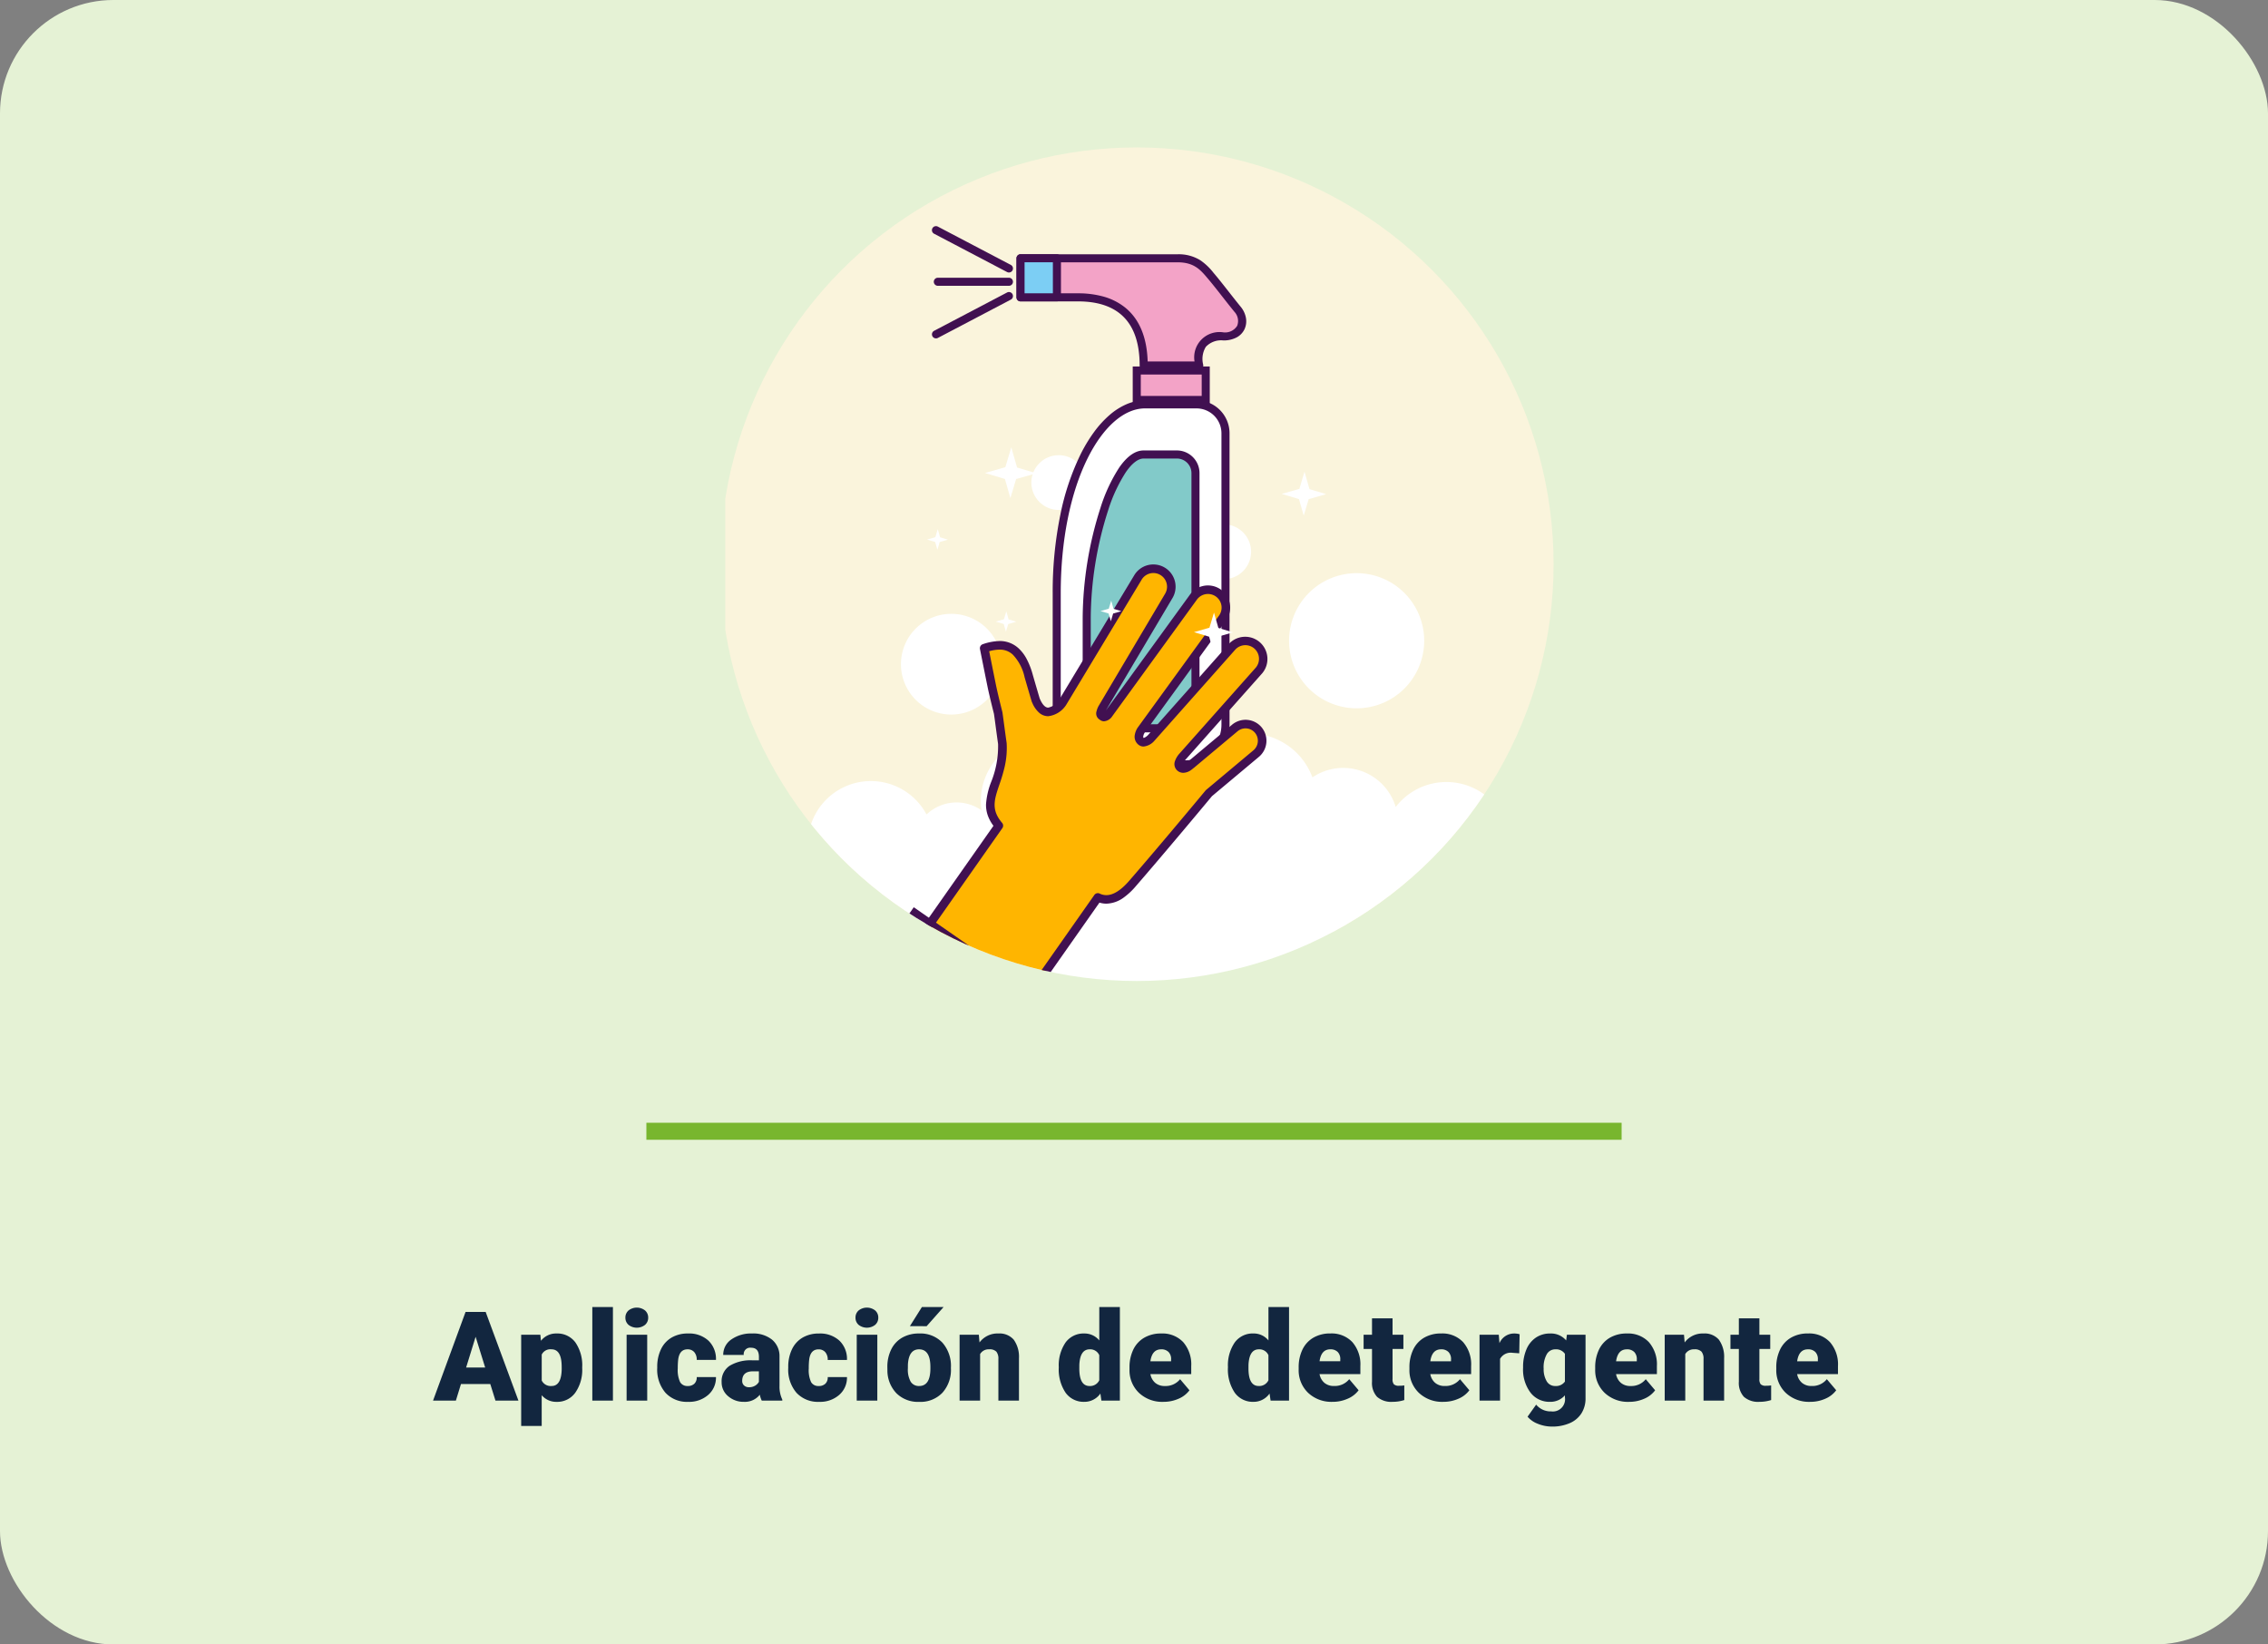 <svg xmlns="http://www.w3.org/2000/svg" xmlns:xlink="http://www.w3.org/1999/xlink" width="400" height="290" viewBox="0 0 400 290">
  <rect x="0" y="0" width="400" height="290" fill="#808080" stroke="none"/>
  <defs>
    <clipPath id="clip-path">
      <circle id="Ellipse_5185" data-name="Ellipse 5185" cx="73.5" cy="73.5" r="73.5" transform="translate(1125 3885)" fill="#fff" stroke="#707070" stroke-width="1"/>
    </clipPath>
  </defs>
  <g id="t5-f3" transform="translate(-13017 8669)">
    <rect id="Rectangle_40145" data-name="Rectangle 40145" width="400" height="290" rx="20" transform="translate(13017 -8669)" fill="#e5f2d5"/>
    <path id="Path_190309" data-name="Path 190309" d="M66.472,18.078H61.3L60.4,21H56.374L62.11,5.359h3.545L71.435,21h-4.05Zm-4.265-2.911h3.362L63.883,9.742Zm20.475.107A7.009,7.009,0,0,1,81.462,19.6a3.909,3.909,0,0,1-3.292,1.617,3.351,3.351,0,0,1-2.632-1.171v5.425h-3.62V9.377H75.3l.107,1.074a3.351,3.351,0,0,1,2.739-1.289,3.941,3.941,0,0,1,3.341,1.584A7.1,7.1,0,0,1,82.682,15.1Zm-3.62-.226q0-3.094-1.8-3.094a1.7,1.7,0,0,0-1.719.924v4.576a1.759,1.759,0,0,0,1.74.967q1.729,0,1.783-2.986ZM88.1,21H84.465V4.5H88.1Zm6.048,0H90.513V9.377h3.631ZM90.3,6.369a1.63,1.63,0,0,1,.559-1.275,2.364,2.364,0,0,1,2.9,0,1.63,1.63,0,0,1,.559,1.275,1.63,1.63,0,0,1-.559,1.275,2.364,2.364,0,0,1-2.9,0A1.63,1.63,0,0,1,90.3,6.369Zm10.989,12.053a1.61,1.61,0,0,0,1.182-.414,1.517,1.517,0,0,0,.408-1.155h3.395a4.018,4.018,0,0,1-1.37,3.137,5.1,5.1,0,0,1-3.529,1.225,5.158,5.158,0,0,1-4-1.59,6.264,6.264,0,0,1-1.461-4.4v-.15a7.08,7.08,0,0,1,.65-3.11A4.732,4.732,0,0,1,98.44,9.887a5.589,5.589,0,0,1,2.9-.725,5.03,5.03,0,0,1,3.6,1.257,4.458,4.458,0,0,1,1.332,3.405h-3.395a1.987,1.987,0,0,0-.44-1.386,1.52,1.52,0,0,0-1.182-.483q-1.407,0-1.644,1.794a12.658,12.658,0,0,0-.075,1.568,4.972,4.972,0,0,0,.419,2.428A1.45,1.45,0,0,0,101.287,18.422ZM114.35,21a4.087,4.087,0,0,1-.344-1.042,3.366,3.366,0,0,1-2.793,1.257,4.124,4.124,0,0,1-2.793-.994,3.163,3.163,0,0,1-1.149-2.5,3.251,3.251,0,0,1,1.4-2.857,7.114,7.114,0,0,1,4.061-.967h1.117v-.615q0-1.608-1.386-1.608a1.133,1.133,0,0,0-1.289,1.274h-3.62a3.245,3.245,0,0,1,1.434-2.736,6.027,6.027,0,0,1,3.658-1.051,5.284,5.284,0,0,1,3.513,1.085,3.772,3.772,0,0,1,1.321,2.976v5.146a5.269,5.269,0,0,0,.494,2.449V21Zm-2.267-2.363a2.019,2.019,0,0,0,1.123-.29,1.818,1.818,0,0,0,.639-.655V15.833h-1.053q-1.891,0-1.891,1.7a1.036,1.036,0,0,0,.333.8A1.205,1.205,0,0,0,112.083,18.637Zm12.311-.215a1.61,1.61,0,0,0,1.182-.414,1.517,1.517,0,0,0,.408-1.155h3.395a4.018,4.018,0,0,1-1.37,3.137,5.1,5.1,0,0,1-3.529,1.225,5.158,5.158,0,0,1-4-1.59,6.264,6.264,0,0,1-1.461-4.4v-.15a7.08,7.08,0,0,1,.65-3.11,4.732,4.732,0,0,1,1.875-2.073,5.589,5.589,0,0,1,2.9-.725,5.03,5.03,0,0,1,3.6,1.257,4.458,4.458,0,0,1,1.332,3.405h-3.395a1.987,1.987,0,0,0-.44-1.386,1.52,1.52,0,0,0-1.182-.483q-1.407,0-1.644,1.794a12.658,12.658,0,0,0-.075,1.568,4.972,4.972,0,0,0,.419,2.428A1.45,1.45,0,0,0,124.394,18.422ZM134.728,21H131.1V9.377h3.631ZM130.882,6.369a1.63,1.63,0,0,1,.559-1.275,2.364,2.364,0,0,1,2.9,0,1.63,1.63,0,0,1,.559,1.275,1.63,1.63,0,0,1-.559,1.275,2.364,2.364,0,0,1-2.9,0A1.63,1.63,0,0,1,130.882,6.369Zm5.618,8.712a6.86,6.86,0,0,1,.677-3.1,4.84,4.84,0,0,1,1.944-2.089,5.856,5.856,0,0,1,2.976-.73,5.344,5.344,0,0,1,4.114,1.617,6.2,6.2,0,0,1,1.5,4.4v.129a6.019,6.019,0,0,1-1.509,4.313,5.359,5.359,0,0,1-4.087,1.6,5.42,5.42,0,0,1-3.985-1.488,5.819,5.819,0,0,1-1.622-4.034Zm3.62.226a4.325,4.325,0,0,0,.5,2.363,1.682,1.682,0,0,0,1.493.752q1.934,0,1.977-2.976v-.365q0-3.126-2-3.126-1.815,0-1.966,2.7ZM142.591,4.5h3.824l-2.986,3.373-2.954-.005Zm10.044,4.877.118,1.364a3.942,3.942,0,0,1,3.319-1.579,3.316,3.316,0,0,1,2.712,1.085,5.165,5.165,0,0,1,.929,3.266V21h-3.631V13.663a1.961,1.961,0,0,0-.354-1.294,1.64,1.64,0,0,0-1.289-.414,1.726,1.726,0,0,0-1.579.838V21h-3.62V9.377Zm14.1,5.726a7.1,7.1,0,0,1,1.192-4.351,3.925,3.925,0,0,1,3.33-1.59,3.338,3.338,0,0,1,2.621,1.225V4.5h3.631V21h-3.255l-.183-1.246a3.428,3.428,0,0,1-2.836,1.461,3.918,3.918,0,0,1-3.287-1.59A7.325,7.325,0,0,1,166.739,15.1Zm3.62.226q0,3.094,1.8,3.094a1.782,1.782,0,0,0,1.719-1.01V12.986a1.734,1.734,0,0,0-1.7-1.031q-1.676,0-1.815,2.707Zm14.835,5.887a5.975,5.975,0,0,1-4.329-1.6,5.509,5.509,0,0,1-1.654-4.152v-.3a7.138,7.138,0,0,1,.661-3.147A4.834,4.834,0,0,1,181.8,9.909a5.821,5.821,0,0,1,3.008-.747,5.031,5.031,0,0,1,3.867,1.52,5.973,5.973,0,0,1,1.418,4.238v1.407h-7.2a2.609,2.609,0,0,0,.849,1.536,2.525,2.525,0,0,0,1.7.559,3.254,3.254,0,0,0,2.686-1.2l1.654,1.955a4.624,4.624,0,0,1-1.917,1.488A6.48,6.48,0,0,1,185.194,21.215Zm-.408-9.26q-1.59,0-1.891,2.105h3.652v-.279a1.793,1.793,0,0,0-.44-1.348A1.753,1.753,0,0,0,184.786,11.955ZM196.57,15.1a7.1,7.1,0,0,1,1.192-4.351,3.925,3.925,0,0,1,3.33-1.59,3.338,3.338,0,0,1,2.621,1.225V4.5h3.631V21H204.09l-.183-1.246a3.428,3.428,0,0,1-2.836,1.461,3.918,3.918,0,0,1-3.287-1.59A7.325,7.325,0,0,1,196.57,15.1Zm3.62.226q0,3.094,1.8,3.094a1.782,1.782,0,0,0,1.719-1.01V12.986a1.734,1.734,0,0,0-1.7-1.031q-1.676,0-1.815,2.707Zm14.835,5.887a5.975,5.975,0,0,1-4.329-1.6,5.509,5.509,0,0,1-1.654-4.152v-.3a7.138,7.138,0,0,1,.661-3.147,4.834,4.834,0,0,1,1.928-2.111,5.821,5.821,0,0,1,3.008-.747,5.031,5.031,0,0,1,3.867,1.52,5.973,5.973,0,0,1,1.418,4.238v1.407h-7.2a2.609,2.609,0,0,0,.849,1.536,2.525,2.525,0,0,0,1.7.559,3.254,3.254,0,0,0,2.686-1.2l1.654,1.955a4.624,4.624,0,0,1-1.917,1.488A6.48,6.48,0,0,1,215.025,21.215Zm-.408-9.26q-1.59,0-1.891,2.105h3.652v-.279a1.793,1.793,0,0,0-.44-1.348A1.753,1.753,0,0,0,214.617,11.955ZM225.6,6.487v2.89h1.912v2.514H225.6v5.317a1.358,1.358,0,0,0,.236.913,1.268,1.268,0,0,0,.935.258,5.311,5.311,0,0,0,.9-.064V20.9a6.681,6.681,0,0,1-2.041.312,3.792,3.792,0,0,1-2.761-.881,3.61,3.61,0,0,1-.892-2.675V11.891h-1.482V9.377h1.482V6.487Zm8.959,14.728a5.975,5.975,0,0,1-4.329-1.6,5.509,5.509,0,0,1-1.654-4.152v-.3a7.138,7.138,0,0,1,.661-3.147,4.834,4.834,0,0,1,1.928-2.111,5.821,5.821,0,0,1,3.008-.747,5.031,5.031,0,0,1,3.867,1.52,5.973,5.973,0,0,1,1.418,4.238v1.407h-7.2a2.609,2.609,0,0,0,.849,1.536,2.525,2.525,0,0,0,1.7.559,3.254,3.254,0,0,0,2.686-1.2l1.654,1.955a4.624,4.624,0,0,1-1.917,1.488A6.48,6.48,0,0,1,234.555,21.215Zm-.408-9.26q-1.59,0-1.891,2.105h3.652v-.279a1.793,1.793,0,0,0-.44-1.348A1.753,1.753,0,0,0,234.146,11.955Zm13.793.7-1.192-.086a2.142,2.142,0,0,0-2.191,1.074V21h-3.62V9.377h3.395l.118,1.493a2.8,2.8,0,0,1,2.546-1.708,3.53,3.53,0,0,1,1.01.129Zm.677,2.449a7.848,7.848,0,0,1,.58-3.115A4.67,4.67,0,0,1,250.861,9.9a4.389,4.389,0,0,1,2.524-.736,3.49,3.49,0,0,1,2.836,1.225l.129-1.01h3.287V20.56a4.9,4.9,0,0,1-.714,2.669,4.584,4.584,0,0,1-2.068,1.74,7.6,7.6,0,0,1-3.137.607,6.557,6.557,0,0,1-2.476-.483,4.47,4.47,0,0,1-1.832-1.257l1.515-2.127A3.319,3.319,0,0,0,253.59,22.9,2.156,2.156,0,0,0,256,20.431v-.365a3.4,3.4,0,0,1-2.632,1.149,4.2,4.2,0,0,1-3.437-1.627,6.743,6.743,0,0,1-1.311-4.356Zm3.631.226a4.135,4.135,0,0,0,.537,2.261,1.7,1.7,0,0,0,1.5.833A1.923,1.923,0,0,0,256,17.638V12.75a1.875,1.875,0,0,0-1.687-.795,1.706,1.706,0,0,0-1.515.865A4.715,4.715,0,0,0,252.247,15.328Zm15.071,5.887a5.975,5.975,0,0,1-4.329-1.6,5.509,5.509,0,0,1-1.654-4.152v-.3A7.138,7.138,0,0,1,262,12.02a4.834,4.834,0,0,1,1.928-2.111,5.821,5.821,0,0,1,3.008-.747,5.031,5.031,0,0,1,3.867,1.52,5.973,5.973,0,0,1,1.418,4.238v1.407h-7.2a2.609,2.609,0,0,0,.849,1.536,2.525,2.525,0,0,0,1.7.559,3.254,3.254,0,0,0,2.686-1.2l1.654,1.955a4.624,4.624,0,0,1-1.917,1.488A6.48,6.48,0,0,1,267.318,21.215Zm-.408-9.26q-1.59,0-1.891,2.105h3.652v-.279a1.793,1.793,0,0,0-.44-1.348A1.753,1.753,0,0,0,266.91,11.955ZM277,9.377l.118,1.364a3.942,3.942,0,0,1,3.319-1.579,3.316,3.316,0,0,1,2.712,1.085,5.165,5.165,0,0,1,.929,3.266V21h-3.631V13.663a1.961,1.961,0,0,0-.354-1.294,1.64,1.64,0,0,0-1.289-.414,1.726,1.726,0,0,0-1.579.838V21H273.6V9.377Zm13.3-2.89v2.89h1.912v2.514H290.3v5.317a1.358,1.358,0,0,0,.236.913,1.268,1.268,0,0,0,.935.258,5.311,5.311,0,0,0,.9-.064V20.9a6.681,6.681,0,0,1-2.041.312,3.792,3.792,0,0,1-2.761-.881,3.61,3.61,0,0,1-.892-2.675V11.891h-1.482V9.377h1.482V6.487Zm8.959,14.728a5.975,5.975,0,0,1-4.329-1.6,5.509,5.509,0,0,1-1.654-4.152v-.3a7.138,7.138,0,0,1,.661-3.147,4.834,4.834,0,0,1,1.928-2.111,5.821,5.821,0,0,1,3.008-.747,5.031,5.031,0,0,1,3.867,1.52,5.973,5.973,0,0,1,1.418,4.238v1.407h-7.2a2.609,2.609,0,0,0,.849,1.536,2.525,2.525,0,0,0,1.7.559,3.254,3.254,0,0,0,2.686-1.2l1.654,1.955a4.624,4.624,0,0,1-1.917,1.488A6.48,6.48,0,0,1,299.255,21.215Zm-.408-9.26q-1.59,0-1.891,2.105h3.652v-.279a1.793,1.793,0,0,0-.44-1.348A1.753,1.753,0,0,0,298.847,11.955Z" transform="translate(13037 -8443)" fill="#12263f"/>
    <path id="Path_190283" data-name="Path 190283" d="M0,0H172V3H0Z" transform="translate(13131 -8471)" fill="#78b62e"/>
    <g id="Mask_Group_204" data-name="Mask Group 204" transform="translate(12019 -12528)" clip-path="url(#clip-path)">
      <g id="Recurso_1" data-name="Recurso 1" transform="translate(1125.908 3883.611)">
        <g id="Capa_2" data-name="Capa 2" transform="translate(0 0)">
          <g id="Capa_1" data-name="Capa 1">
            <path id="Path_190284" data-name="Path 190284" d="M0,0H146.359V139.664H0Z" fill="#faf4dc"/>
            <path id="Path_190285" data-name="Path 190285" d="M28.735,360.119H153.9a13.436,13.436,0,0,0,1.01-25.018,11.268,11.268,0,0,0-20.162-5.857,9.667,9.667,0,0,0-14.69-5.225,11.868,11.868,0,0,0-23,4.086,8.727,8.727,0,0,0-12.708-.7,11.4,11.4,0,0,0-22.773.718,13.177,13.177,0,0,0,.144,1.722,7.669,7.669,0,0,0-9.719.715A11.127,11.127,0,1,0,32.76,341.712a10.152,10.152,0,0,0-4.025,18.407Z" transform="translate(-16.498 -211.539)" fill="#fff"/>
            <path id="Path_190286" data-name="Path 190286" d="M114.383,263.451a8.881,8.881,0,1,1-8.882-8.881,8.881,8.881,0,0,1,8.882,8.881Z" transform="translate(-65.63 -170.931)" fill="#fff"/>
            <path id="Path_190287" data-name="Path 190287" d="M230.593,261.27a6.707,6.707,0,1,1-6.7-6.7A6.707,6.707,0,0,1,230.593,261.27Z" transform="translate(-147.521 -170.993)" fill="#fff"/>
            <path id="Path_190288" data-name="Path 190288" d="M268.677,211.637a4.834,4.834,0,1,1-4.837-4.827A4.834,4.834,0,0,1,268.677,211.637Z" transform="translate(-175.934 -138.954)" fill="#fff"/>
            <circle id="Ellipse_5184" data-name="Ellipse 5184" cx="4.83" cy="4.83" r="4.83" transform="translate(53.988 55.66)" fill="#fff"/>
            <path id="Path_190289" data-name="Path 190289" d="M333.871,244.4a11.916,11.916,0,1,1-11.915-11.912A11.916,11.916,0,0,1,333.871,244.4Z" transform="translate(-210.597 -156.02)" fill="#fff"/>
            <path id="Path_190290" data-name="Path 190290" d="M212.035,145.53a5.1,5.1,0,0,0-5.1-5.1h-9.1c-7.874,0-15.572,13.314-15.572,33.287V196.9a7.005,7.005,0,0,0,7,7.005h15.761a7,7,0,0,0,7-7.005Z" transform="translate(-123.808 -93.73)" fill="#fff"/>
            <path id="Trazado_190037_-_Contorno" data-name="Trazado 190037 - Contorno" d="M196.677,138.555h9.1a5.81,5.81,0,0,1,5.807,5.81v51.374a7.706,7.706,0,0,1-7.712,7.715H188.107a7.71,7.71,0,0,1-7.712-7.715V172.552a67.812,67.812,0,0,1,1.341-13.772A44.086,44.086,0,0,1,185.3,148.1a27.158,27.158,0,0,1,2.416-3.992,17.911,17.911,0,0,1,2.743-2.992,11.543,11.543,0,0,1,3.012-1.9A8.283,8.283,0,0,1,196.677,138.555Zm7.191,63.478a6.291,6.291,0,0,0,6.291-6.294V144.365a4.395,4.395,0,0,0-4.387-4.389h-9.1c-3.641,0-7.323,3.193-10.1,8.761-3.068,6.145-4.758,14.6-4.758,23.816v23.187a6.3,6.3,0,0,0,6.292,6.295Z" transform="translate(-122.643 -92.565)" fill="#411051"/>
            <path id="Path_190291" data-name="Path 190291" d="M217.944,171.164a3.284,3.284,0,0,0-3.284-3.284H208.8c-5.077,0-10.039,15.957-10.039,28.828v14.943a4.516,4.516,0,0,0,4.516,4.516h10.158a4.51,4.51,0,0,0,4.51-4.516Z" transform="translate(-135.009 -112.34)" fill="#82cac9"/>
            <path id="Trazado_190038_-_Contorno" data-name="Trazado 190038 - Contorno" d="M207.635,166h5.86A4,4,0,0,1,217.489,170v40.487a5.22,5.22,0,0,1-5.22,5.226H202.111a5.226,5.226,0,0,1-5.226-5.226V195.544a64.773,64.773,0,0,1,3.152-19.467,28.826,28.826,0,0,1,3.3-7.073C204.724,167.014,206.168,166,207.635,166Zm4.635,48.288a3.8,3.8,0,0,0,3.8-3.8V170a2.577,2.577,0,0,0-2.574-2.574h-5.86c-.96,0-2.041.826-3.127,2.389a27.438,27.438,0,0,0-3.123,6.713,63.271,63.271,0,0,0-3.079,19.015v14.943a3.81,3.81,0,0,0,3.806,3.806Z" transform="translate(-133.844 -111.175)" fill="#411051"/>
            <path id="Path_190292" data-name="Path 190292" d="M0,0H12.166V5.2H0Z" transform="translate(72.578 40.727)" fill="#f3a3c7"/>
            <path id="Trazado_190054_-_Contorno" data-name="Trazado 190054 - Contorno" d="M-1.875-1.875H11.712V4.748H-1.875ZM10.291-.454H-.454V3.327H10.291Z" transform="translate(73.742 41.891)" fill="#411051"/>
            <path id="Path_190293" data-name="Path 190293" d="M193.876,84.175s-1.341-5.132,4.247-5.132c3.426,0,4.1-2.848,2.527-4.763-1.677-2.043-3.275-4.211-4.811-6.008-1.248-1.469-2.544-3-5.773-3H162.35v6.89H172.5c5.549,0,11.579,2.3,11.579,12.015Z" transform="translate(-110.277 -44.335)" fill="#f3a3c7"/>
            <path id="Trazado_190039_-_Contorno" data-name="Trazado 190039 - Contorno" d="M192.711,83.72h-9.8a.71.71,0,0,1-.71-.71c0-7.5-3.657-11.3-10.868-11.3H161.185a.71.71,0,0,1-.71-.71v-6.89a.71.71,0,0,1,.71-.71H188.9a7.215,7.215,0,0,1,4.008,1.059,10.337,10.337,0,0,1,2.3,2.185l.006.008c.876,1.024,1.752,2.143,2.68,3.328.7.888,1.414,1.805,2.14,2.69a4.229,4.229,0,0,1,.909,1.935,3.337,3.337,0,0,1-.251,2.016,3.209,3.209,0,0,1-1.389,1.442,4.87,4.87,0,0,1-2.346.531,3.7,3.7,0,0,0-3.082,1.129,4.1,4.1,0,0,0-.477,3.114.708.708,0,0,1-.688.889Zm-9.1-1.421h8.269a4.454,4.454,0,0,1,5.074-5.132,2.5,2.5,0,0,0,2.451-1.16,2.361,2.361,0,0,0-.473-2.442c-.736-.9-1.46-1.821-2.16-2.715-.918-1.172-1.785-2.28-2.641-3.281l0,0-.007-.009c-1.2-1.411-2.33-2.743-5.225-2.743H161.9v5.469h9.441a16.532,16.532,0,0,1,4.337.536,10.729,10.729,0,0,1,3.981,1.986C182.153,74.837,183.484,78.029,183.615,82.3Z" transform="translate(-109.113 -43.17)" fill="#411051"/>
            <path id="Path_190294" data-name="Path 190294" d="M168.8,65.28H162.39v6.886H168.8Z" transform="translate(-110.304 -44.342)" fill="#7ccef4"/>
            <path id="Trazado_190041_-_Contorno" data-name="Trazado 190041 - Contorno" d="M161.225,63.4h6.415a.71.71,0,0,1,.71.71V71a.71.71,0,0,1-.71.71h-6.415a.71.71,0,0,1-.71-.71V64.115A.71.71,0,0,1,161.225,63.4Zm5.7,1.421h-4.994v5.466h4.994Z" transform="translate(-109.14 -43.177)" fill="#411051"/>
            <path id="Trazado_190055" data-name="Trazado 190055" d="M11.7,6.3a.707.707,0,0,1-.33-.082L-1.5-.536a.71.71,0,0,1-.3-.959.71.71,0,0,1,.959-.3L12.03,4.961A.71.71,0,0,1,11.7,6.3Z" transform="translate(38.336 17.144)" fill="#411051"/>
            <path id="Trazado_190057" data-name="Trazado 190057" d="M-1.164,6.3a.71.71,0,0,1-.63-.38.71.71,0,0,1,.3-.959L11.373-1.794a.71.71,0,0,1,.959.3.71.71,0,0,1-.3.959L-.835,6.222A.707.707,0,0,1-1.164,6.3Z" transform="translate(38.333 28.763)" fill="#411051"/>
            <path id="Trazado_190056" data-name="Trazado 190056" d="M11.376-.454H-1.165a.71.71,0,0,1-.71-.71.71.71,0,0,1,.71-.71H11.376a.71.71,0,0,1,.71.71A.71.71,0,0,1,11.376-.454Z" transform="translate(38.66 26.244)" fill="#411051"/>
            <path id="Path_190295" data-name="Path 190295" d="M165.278,254.181a2.938,2.938,0,0,0-4.144-.353l-7.7,6.447.019-.048s-1.148,1.206-1.944.548c-.6-.5,0-1.4.321-1.812L165.4,243.686a3.163,3.163,0,0,0-4.728-4.2l-14.231,16.037c-.449.449-1.238,1.087-1.783.683-.763-.568-.321-1.533-.035-2l14.344-19.751a3.162,3.162,0,1,0-5.116-3.718l-14.9,20.528c-.276.353-.725.8-1.1.532l-.208-.148c-.372-.263-.029-1.014.122-1.315L149.5,230.513a3.168,3.168,0,0,0-5.453-3.227l-13.343,22.131c-.754.908-3.025,3.207-4.612-.391a.522.522,0,0,0-.048-.087c-.488-1.636-.962-3.272-1.261-4.308-1.8-6.463-5.388-5.661-7.845-4.882,0,0,.908,4.561,1.354,6.736.228,1.1.641,2.81,1.116,4.7.183,1.283.407,3.05.735,5.376.388,6.861-4.49,9.943-.622,14.475L104.93,291.811l17.663,12.384L136.988,283.7c2.6,1.235,4.949-1.116,6.094-2.438,5.042-5.8,12.268-14.478,13.49-15.951l8.339-6.983A2.951,2.951,0,0,0,165.278,254.181Z" transform="translate(-71.274 -150.046)" fill="#ffb500"/>
            <path id="Trazado_190043_-_Contorno" data-name="Trazado 190043 - Contorno" d="M145.541,223.737a3.925,3.925,0,0,1,3.374,5.923l-11.732,19.8,0,.005L152,229.054a3.914,3.914,0,0,1,3.173-1.615,3.918,3.918,0,0,1,3.167,6.222l-14.324,19.725a1.844,1.844,0,0,0-.257.648c-.025.179.018.25.083.3a2.025,2.025,0,0,0,.813-.572l14.216-16.02.013-.015a3.918,3.918,0,0,1,5.858,5.2l-.013.015-13.55,15.257a1.7,1.7,0,0,0-.4.761.081.081,0,0,0,.045.01,1.74,1.74,0,0,0,.851-.51.754.754,0,0,1,.225-.162l7.516-6.294a3.7,3.7,0,0,1,2.382-.871h0c.1,0,.21,0,.313.013a3.694,3.694,0,0,1,2.513,1.3l0,0a3.707,3.707,0,0,1-.459,5.214l-8.288,6.94c-2.242,2.7-8.9,10.66-13.458,15.911a11.91,11.91,0,0,1-2.029,1.909,5.4,5.4,0,0,1-3.134,1.137,4.143,4.143,0,0,1-1.223-.185L121.973,303.39a.756.756,0,0,1-1.052.184L103.257,291.19a.756.756,0,0,1-.185-1.053l14.268-20.31a6.839,6.839,0,0,1-.942-1.673,5.6,5.6,0,0,1-.37-2.1,13.244,13.244,0,0,1,.927-4.012,16.77,16.77,0,0,0,1.2-6.644c-.176-1.253-.321-2.33-.448-3.282-.1-.776-.194-1.448-.276-2.022-.545-2.171-.91-3.706-1.114-4.691-.441-2.153-1.346-6.7-1.355-6.741a.756.756,0,0,1,.513-.868,9.674,9.674,0,0,1,2.928-.552,4.853,4.853,0,0,1,3.354,1.271,7.008,7.008,0,0,1,1.416,1.851,13.431,13.431,0,0,1,1.1,2.827c.244.846.723,2.5,1.231,4.209q.023.043.042.087c.3.686.8,1.5,1.442,1.5a2.971,2.971,0,0,0,1.861-1.248l13.311-22.078a3.922,3.922,0,0,1,3.379-1.924Zm-8.69,27.658a1.179,1.179,0,0,1-.68-.217l0,0-.208-.148a1.266,1.266,0,0,1-.436-1.426,3.748,3.748,0,0,1,.318-.844q.012-.024.026-.047l11.746-19.822a2.412,2.412,0,1,0-4.152-2.456l0,.005-13.343,22.131a.757.757,0,0,1-.066.093,4.378,4.378,0,0,1-3.059,1.836,2.411,2.411,0,0,1-1.584-.6,4.832,4.832,0,0,1-1.235-1.784.756.756,0,0,1-.088-.192c-.52-1.745-1.014-3.452-1.263-4.314l0-.007a8.3,8.3,0,0,0-2.078-3.965,3.34,3.34,0,0,0-2.34-.881,6.92,6.92,0,0,0-1.823.288c.27,1.353.88,4.409,1.218,6.057.2.969.563,2.5,1.109,4.667a.757.757,0,0,1,.015.078c.084.589.176,1.277.283,2.073.128.957.274,2.042.452,3.3q0,.031.006.063a14.848,14.848,0,0,1-.329,4.03,28.8,28.8,0,0,1-.945,3.216c-.911,2.683-1.512,4.456.472,6.781a.756.756,0,0,1,.044.925l-14.159,20.156L121.17,301.9l13.961-19.874a.756.756,0,0,1,.943-.248,2.7,2.7,0,0,0,1.178.275c1.217,0,2.569-.849,4.021-2.524,4.584-5.275,11.285-13.294,13.48-15.938a.757.757,0,0,1,.1-.1l8.339-6.983a2.2,2.2,0,0,0,.272-3.085,2.168,2.168,0,0,0-1.484-.769c-.061-.005-.124-.008-.185-.008a2.184,2.184,0,0,0-1.408.515l0,0-7.7,6.447a.758.758,0,0,1-.113.079,4.217,4.217,0,0,1-.357.284,2.443,2.443,0,0,1-1.394.511,1.593,1.593,0,0,1-1.027-.369,1.53,1.53,0,0,1-.42-1.764,3.879,3.879,0,0,1,.625-1.094l.032-.039,13.56-15.269a2.407,2.407,0,0,0-3.6-3.195l-14.224,16.029-.031.033a2.9,2.9,0,0,1-1.923,1.033,1.409,1.409,0,0,1-.845-.277,1.785,1.785,0,0,1-.71-1.748,3.4,3.4,0,0,1,.479-1.254q.016-.026.034-.051l14.344-19.751a2.407,2.407,0,0,0-1.944-3.822,2.416,2.416,0,0,0-1.95.992l-14.9,20.528-.016.021A1.932,1.932,0,0,1,136.851,251.394Z" transform="translate(-70.035 -148.807)" fill="#411051"/>
            <path id="Path_190296" data-name="Path 190296" d="M0,0H4.6V24.584H0Z" transform="matrix(0.571, -0.821, 0.821, 0.571, 31.115, 141.935)" fill="#f3a1c6"/>
            <path id="Path_190296_-_Outline" data-name="Path 190296 - Outline" d="M-1.992-1.992H6.6V26.576H-1.992Zm4.6,3.985H1.992v20.6h.618Z" transform="matrix(0.571, -0.821, 0.821, 0.571, 31.115, 141.935)" fill="#411051"/>
            <rect id="Rectangle_40147" data-name="Rectangle 40147" width="100.011" height="139.664" transform="translate(23.174)" fill="none"/>
            <path id="Path_190297" data-name="Path 190297" d="M313.839,182.542l-2.944-.882v-.029l-.872-3.041-.914,3.041h-.055l-3.044.872,3.037.911.837,2.922.885-2.951h.026v.029Z" transform="translate(-207.859 -120.011)" fill="#fff"/>
            <path id="Path_190298" data-name="Path 190298" d="M152.374,255.641l-1.363-.411v-.013l-.4-1.408-.423,1.408h-.026l-1.408.4,1.4.423.388,1.354.411-1.366h.013v.013Z" transform="translate(-101.039 -170.609)" fill="#fff"/>
            <path id="Path_190299" data-name="Path 190299" d="M264.633,257.843l-2.595-.779v-.022l-.767-2.681-.805,2.681h-.048l-2.678.767,2.672.8.738,2.576.779-2.6h.026v.026Z" transform="translate(-175.072 -170.939)" fill="#fff"/>
            <path id="Path_190300" data-name="Path 190300" d="M210.026,249.9l-1.382-.417v-.013l-.407-1.427-.43,1.427h-.026l-1.431.411,1.427.427.395,1.373.414-1.386h.013v.013Z" transform="translate(-140.165 -166.73)" fill="#fff"/>
            <path id="Path_190301" data-name="Path 190301" d="M151.875,170.021l-3.4-1.023v-.032l-1.007-3.515-1.055,3.515h-.064l-3.515,1.007,3.509,1.052.969,3.377,1.02-3.406h.035v.032Z" transform="translate(-97.018 -111.171)" fill="#fff"/>
            <path id="Path_190302" data-name="Path 190302" d="M114.659,211.437l-1.386-.417v-.013l-.407-1.427-.43,1.427h-.026l-1.431.411,1.427.427.395,1.373.414-1.386h.013v.016Z" transform="translate(-75.384 -140.878)" fill="#fff"/>
          </g>
        </g>
      </g>
    </g>
  </g>
</svg>
